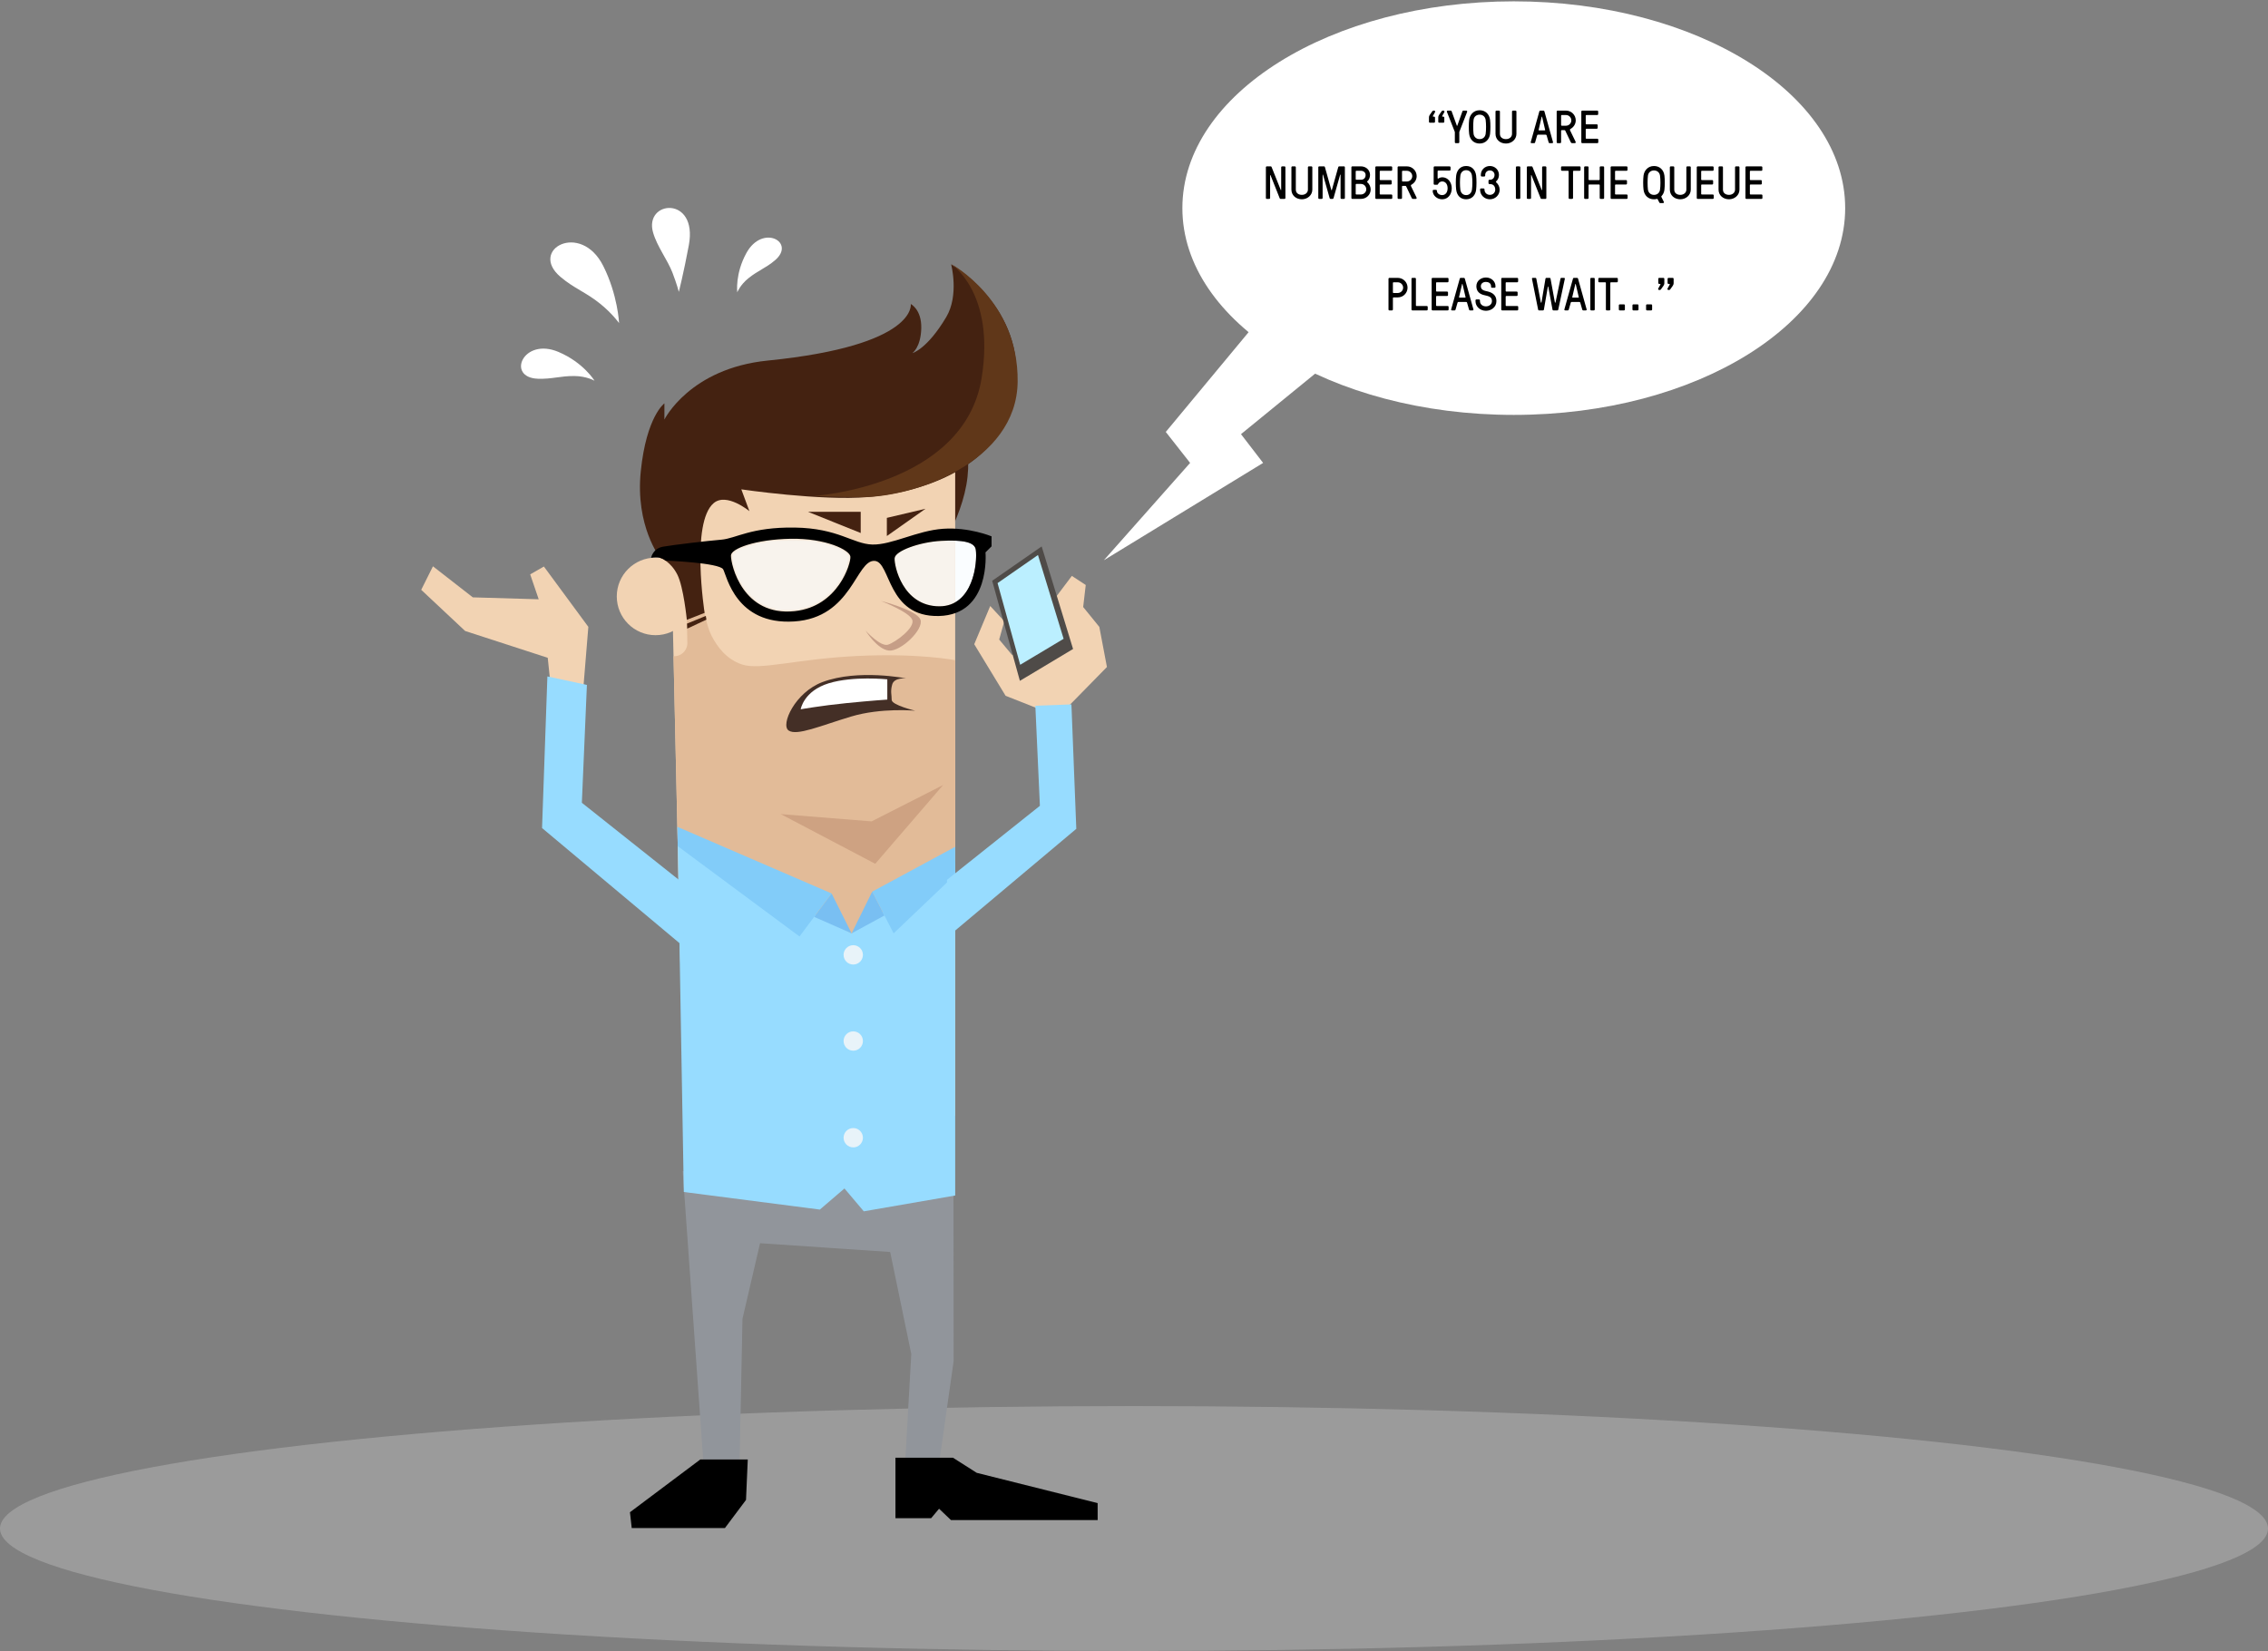 <svg width="1000" height="728" viewBox="0 0 1000 728" xmlns="http://www.w3.org/2000/svg" xmlns:xlink="http://www.w3.org/1999/xlink"><rect x="0" y="0" width="1000" height="728" fill="#808080" stroke="none"/><defs><path id="0" d="m27.881.359c-.377 0-.761.002-1.144.01-15.492.267-26.316 4.338-26.341 7.383-.035 4.06 4.744 24.714 24.797 24.714 1.058 0 2.158-.057 3.303-.177 19.244-2.026 24.84-21.1 24.574-24.04-.26-2.866-10.32-7.89-25.19-7.889"/><mask id="1" fill="#fff"><use xlink:href="#0"/></mask></defs><g fill="none" fill-rule="evenodd" transform="translate(0 1)"><ellipse fill="#9b9b9b" cx="500" cy="673" rx="500" ry="54"/><g transform="translate(186)"><g transform="translate(0 91)"><path d="m115.01 424.4l10.08 141.88 14.729.775 1.551-77.53 7.753-33.34 57.37 3.875 9.303 44.967-3.876 69h13.18l9.376-65.848-.074-83.78h-119.39" fill="#91959b"/><g fill="#000"><path d="m122.77 551.55l-31.01 23.258.775 6.978h41.09l9.303-12.405.775-17.831h-20.931"/><path d="m234.17 550.77l10.489 6.666 53.31 13.356.01 7.478h-64.68l-5.245-5-3.495 4.167h-15.734v-26.667h25.348"/></g><path d="m233.63 98c0 0 9.04.55 6.978 20.16-2.067 19.607-16.384 39.28-16.384 39.28l-.413-56.863 9.819-2.576" fill="#421"/><path d="m235.16 400h-119.66l-6.411-286.71h126.07v286.71" fill="#f2d3b3"/><path d="m235.16 400h-119.66l-4.532-202.65.059.002c3.231.149 5.954-2.384 6.04-5.617l-.271-12.503 7.607-2.546c0 0 1.069 7.302 3.384 11.754 2.315 4.452 6.287 10.198 13.354 12.554 8.01 2.672 24.02-2.441 50.75-3.739 27.442-1.332 43.38 1.865 43.27 1.87v200.87" fill="#e2bb98"/><path d="m199.91 288.88l-41.669-21.904 40.07 3.206 31.518-16.03-29.916 34.726" fill="#cea282"/><path d="m112.81 279.53l2.693 154.07 59.98 7.753 10.854-9.304 8.527 10.08 40.3-6.978v-147.34l-45.675 31.752-76.68-40.03" fill="#97dcff"/><g fill="#e8f3f9"><path d="m194.48 329.04c0 2.355-1.908 4.265-4.263 4.265-2.355 0-4.265-1.91-4.265-4.265 0-2.354 1.91-4.264 4.265-4.264 2.355 0 4.263 1.91 4.263 4.264"/><path d="m194.48 367.03c0 2.355-1.908 4.265-4.263 4.265-2.355 0-4.265-1.91-4.265-4.265 0-2.355 1.91-4.264 4.265-4.264 2.355 0 4.263 1.909 4.263 4.264"/><path d="m194.48 409.67c0 2.355-1.908 4.264-4.263 4.264-2.355 0-4.265-1.909-4.265-4.264 0-2.355 1.91-4.264 4.265-4.264 2.355 0 4.263 1.909 4.263 4.264"/></g><g fill="#79bff2"><path d="m180.68 301.97l8.814 17.595-16.517-7.275 7.703-10.319"/><path d="m198.57 301.16l-9.08 18.395 14.482-7.878-5.4-10.517"/></g><g fill="#82ccf9"><path d="m112.65 272.58l68.02 29.385-14.156 18.966-53.675-39.801-.19-8.549"/><path d="m198.57 301.16l36.593-19.766v12.287l-27.15 25.874-9.445-18.395"/></g><path d="m120.13 170.99c0 9.441-7.653 17.09-17.09 17.09-9.44 0-17.09-7.654-17.09-17.09 0-9.442 7.655-17.1 17.09-17.1 9.442 0 17.09 7.654 17.09 17.1" fill="#f2d3b3"/><path d="m105.08 153.98c0 0-11.04-13.979-8.547-38.2 2.493-24.22 10.417-29.917 10.417-29.917v7.122c0 0 11.157-22.543 45.585-25.999 66.16-6.642 63.04-24.93 63.04-24.93 0 0 4.826 2.39 4.63 10.685-.199 8.408-3.902 10.954-3.902 10.954 0 0 6.486-1.671 14.943-15.94 5.698-9.617 2.137-23.15 2.137-23.15 0 0 33.529 19.05 28.19 55.2-5.342 36.15-44.21 45.587-64.869 47.37-20.656 1.781-55.84-3.395-55.84-3.395l3.561 9.616c0 0-10.05-8.357-15.743-3.55-10.201 8.607-4.01 48.4-4.01 48.4l-7.838 3.061c0 0-1.432-14.501-4.189-19.944-3.02-5.966-7.562-7.392-7.562-7.392" fill="#421"/><path d="m262.7 76.29c.392-36.05-29.459-51.944-29.459-51.944 0 0 19.718 12.457 13.567 50.39-7.753 47.81-73.908 51.945-73.908 51.945 0 0 10.02.517 21.449.517 22.482 0 67.963-15.248 68.35-50.911" fill="#603719"/><path d="m125.47 181.23l-8.465 3.962-.083-2.225 8.281-3.384.267 1.648" fill="#421"/><path d="m.36.358h52.975v32.11h-52.975v-32.11" fill="#f8f3ed" mask="url(#1)" transform="translate(135.89 145.2)"/><path d="m235.16 146.4v27.21c8.583-4.884 9.735-18.651 9.08-23.24-.36-2.525-3.414-3.754-9.08-3.97" fill="#fafdff"/><path d="m233.24 146.37c-1.295 0-2.702.042-4.221.125-9.615.522-20.299 4.42-20.566 7.626-.268 3.204 3.471 21.237 19.765 21.236 2.729-.001 5.02-.648 6.945-1.742v-27.21c-.611-.023-1.252-.034-1.923-.034" fill="#f8f3ed"/><path d="m251.19 144.5c0 0-9.883-4.14-21.368-3.339-11.486.802-22.704 7.212-31.25 6.945-8.547-.267-14.958-7.212-34.19-7.479-19.23-.267-25.908 4.808-32.32 5.342-6.41.534-20.968 2.27-25.641 3.072-4.675.801-5.342 4.941-5.342 4.941 0 0 2.137-.534 4.01 0 1.87.535 2.27 1.202 2.27 1.202 0 0 23.906.935 25.509 3.873 1.603 2.939 5.609 24.575 31.25 22.972 25.642-1.603 27.25-27.25 35.525-26.712 7.202.465 5.342 24.842 28.313 24.308 22.972-.534 20.567-28.05 20.567-28.05l2.672-2.671v-4.408m-86.81 32.989c-22.836 2.404-28.14-20.264-28.1-24.537.025-3.045 10.849-7.116 26.341-7.383 15.491-.267 26.06 4.941 26.332 7.879.267 2.939-5.33 22.01-24.574 24.04m63.839-2.138c-16.294.002-20.03-18.03-19.767-21.235.268-3.206 10.952-7.104 20.567-7.626 9.616-.522 14.751.557 15.225 3.879.801 5.617-1.103 24.98-16.03 24.981" fill="#000"/><g fill="#421"><path d="m170.26 133.68l23.24 9.349v-9.349h-23.24"/><path d="m205.03 136.35v8.01l17.04-12.02-17.04 4.01"/></g><path d="m202.31 172.95c0 0 12.44 4.789 13.89 8.281 1.45 3.492-7.354 10-10.684 11.04-3.332 1.034-9.883-6.227-9.883-6.227 0 0 5.075 8.28 10.284 8.815 5.209.534 15.529-9.35 13.926-13.623-1.603-4.275-17.532-8.281-17.532-8.281" fill="#c69e87"/><path d="m213.53 207.14c0-.001-21.1-4.275-36.86 1.602-12.13 4.523-18.608 18.877-14.957 21.37 3.651 2.492 14.156-2.138 27.511-6.144 13.356-4.01 28.314-2.582 28.314-2.582 0 0-10.417-2.493-10.383-4.798.033-2.304-.656-3.579.233-6.778.888-3.198 6.143-2.671 6.143-2.671" fill="#442f26"/><path d="m205.23 207.54v8.937c0 0-6.904.445-18.04 1.559-11.135 1.114-20.15 2.718-20.15 2.718 0 0 1.267-8.08 12.385-11.474 10.836-3.31 25.675-1.727 25.799-1.74" fill="#fff"/><path d="m257.39 214.81l-13.831-22.74 7.05-16.851 6.201 6.704-2.247 8.088 5.729 6.853 26.304-34.923 6.123 4.01-1.132 9.71 7.124 8.77 3.352 17.684-21.443 21.867-23.23-9.168" fill="#f2d3b3"/><path d="m251.47 164.1l12.219 44.11 23.445-14.04-13.848-45.23-21.816 15.15" fill="#4f4b48"/><path d="m253.84 165.11l9.978 36.03 19.15-11.464-11.309-36.939-17.817 12.375" fill="#bbefff"/><path d="m231.47 321.42l57.09-47.956-2.151-54.858-15.911.581 2.01 44.13-40.95 32.631-.089 25.476" fill="#97dcff"/><path d="m70.947 214.53l2.463-30.12-19.597-26.601-6.04 3.457 3.75 10.987-29.05-.851-17.573-13.689-5.176 10.366 19.363 18.15 36.424 11.83 1.456 13.981 13.987 2.489" fill="#f2d3b3"/><path d="m115.57 325.52l-62.57-52.4 2.355-66.86 17.424 3.749-2.228 51.971 44.883 35.653.138 27.887" fill="#97dcff"/><g fill="#fff"><path d="m76.14 75.887c0 0-4.846-8.02-15.893-12.704-15.64-6.625-23.17 11.32-9.06 11.82 6.162.218 9.865-1.269 16.181-1.195 5.303.061 8.768 2.078 8.768 2.078"/><path d="m86.962 50.48c0 0-.552-12.42-6.974-25.2-9.983-19.867-32.979-7.193-18.894 4.782 6.149 5.227 11.157 6.707 17.583 11.911 5.394 4.369 8.285 8.505 8.285 8.505"/><path d="m113.3 36.701c0 0 2.112-8.166 4.42-20.591 4.086-22.01-19.898-19.839-15.758-5.55 1.808 6.239 6.364 12.01 8.549 17.695 2 5.215 2.789 8.446 2.789 8.446"/><path d="m139.07 36.887c0 0-1.02-8.122 4.02-17.306 7.136-13 22.01-4.778 12.601 3.201-4.106 3.483-7.447 4.469-11.737 7.936-3.601 2.911-4.885 6.169-4.885 6.169"/></g></g><g transform="translate(301)"><g fill="#fff"><path d="m69.933 137.76l-42.92 51.702 10.73 13.658-38.04 42.923 70.23-42.923-9.755-12.682 47.799-39.02-38.04-13.657"/><path d="m326.57 90.77c0 50.36-65.42 91.18-146.12 91.18-80.7 0-146.12-40.821-146.12-91.18 0-50.36 65.42-91.18 146.12-91.18 80.7 0 146.12 40.823 146.12 91.18"/></g><g fill="#000"><path d="m145.72 48.45l-.944 1.722c-.08.143.061.266.184.266h.35c.225 0 .41.184.41.41v1.845c0 .225-.184.41-.41.41h-1.845c-.224 0-.41-.184-.41-.41v-1.845c0-.533.164-.922.41-1.27l1.065-1.497c.083-.123.227-.307.534-.307h.287c.389 0 .533.369.369.676m4.1 0l-.944 1.722c-.08.143.061.266.184.266h.348c.227 0 .411.184.411.41v1.845c0 .225-.184.41-.411.41h-1.844c-.227 0-.411-.184-.411-.41v-1.845c0-.533.165-.922.411-1.27l1.065-1.497c.082-.123.227-.307.533-.307h.288c.388 0 .533.369.369.676"/><path d="m155.37 54.46h.162l2.277-6.376c.08-.225.203-.307.388-.307h1.353c.266 0 .451.266.328.574l-3.443 8.834v4.53c0 .225-.186.411-.41.411h-1.149c-.225 0-.41-.186-.41-.411v-4.508l-3.484-8.856c-.123-.307.061-.574.328-.574h1.352c.184 0 .307.082.391.307l2.316 6.376"/><path d="m170 51.875c.203 1.64.184 4.51 0 6.15-.246 2.255-1.907 4.263-4.612 4.263-2.46 0-4.284-1.618-4.612-4.263-.205-1.661-.205-4.51 0-6.15.268-2.233 1.907-4.263 4.612-4.263 2.46 0 4.283 1.62 4.612 4.263m-1.948 6.15c.246-1.681.225-4.469 0-6.15-.164-1.209-1.045-2.315-2.665-2.315-1.333 0-2.48.819-2.665 2.315-.206 1.681-.206 4.469 0 6.15.164 1.188 1.067 2.316 2.665 2.316 1.374 0 2.46-.841 2.665-2.316"/><path d="m181.62 58.03c0 2.46-2.13 4.263-4.611 4.263-2.644 0-4.612-1.803-4.612-4.263v-9.838c0-.227.184-.411.41-.411h1.127c.227 0 .41.184.41.411v9.838c0 1.639 1.334 2.316 2.666 2.316 1.557 0 2.665-1 2.665-2.316v-9.838c0-.227.184-.411.408-.411h1.128c.225 0 .41.184.41.411v9.838"/><path d="m194.93 58.681c-.041-.184-.206-.287-.391-.287h-3.402c-.184 0-.328.102-.389.287l-.901 3.136c-.061.186-.205.309-.391.309h-1.127c-.328 0-.451-.227-.41-.411l3.812-13.631c.042-.184.206-.307.391-.307h1.434c.184 0 .35.123.389.307l3.812 13.631c.042.184-.08.411-.41.411h-1.125c-.186 0-.329-.123-.391-.309l-.901-3.136m-.821-2.193c.123 0 .206-.061.164-.225l-1.332-5.719-.082-.123h-.041l-.082.123-1.332 5.719c-.042.164.041.225.164.225h2.54"/><path d="m201.52 56.38l-.205.205v5.124c0 .225-.184.411-.41.411h-1.128c-.225 0-.41-.186-.41-.411v-13.527c0-.227.184-.411.41-.411h3.69c2.378 0 4.303 1.927 4.303 4.305 0 1.557-.881 2.931-2.13 3.668-.391.225-.533.41-.348.778l2.417 4.981c.145.307.022.616-.389.616h-1.149c-.326 0-.47-.164-.594-.411l-2.417-5.083c-.061-.121-.165-.246-.391-.246h-1.25m0-6.661l-.205.205v4.304l.205.206h1.948c1.292 0 2.357-1.067 2.357-2.357 0-1.292-1.065-2.357-2.357-2.357h-1.948"/><path d="m212.18 59.973l.203.205h4.921c.225 0 .41.184.41.41v1.127c0 .225-.184.411-.41.411h-6.662c-.225 0-.41-.186-.41-.411v-13.527c0-.227.184-.411.41-.411h6.621c.225 0 .41.184.41.411v1.127c0 .225-.184.41-.41.41h-4.88l-.203.205v3.69l.203.205h4.653c.227 0 .41.184.41.408v1.128c0 .225-.183.41-.41.41h-4.653l-.203.205v3.998"/><path d="m77.65 86.71c-.224 0-.326-.061-.43-.348l-4.04-10.146-.164.041v10.04c0 .225-.184.41-.41.41h-1.046c-.225 0-.41-.184-.41-.41v-13.528c0-.225.184-.41.41-.41h1.702c.227 0 .328.061.43.348l4.04 10.11.162-.041v-10c0-.225.186-.41.411-.41h1.046c.225 0 .41.184.41.41v13.528c0 .225-.184.41-.41.41h-1.703"/><path d="m91.63 82.61c0 2.46-2.13 4.263-4.611 4.263-2.644 0-4.611-1.803-4.611-4.263v-9.839c0-.225.183-.41.408-.41h1.127c.227 0 .41.184.41.41v9.839c0 1.639 1.334 2.316 2.666 2.316 1.557 0 2.665-1.01 2.665-2.316v-9.839c0-.225.184-.41.408-.41h1.128c.225 0 .41.184.41.41v9.839"/><path d="m100.02 82.83h.203l2.83-10.126c.061-.246.203-.348.43-.348h2.089c.227 0 .411.184.411.41v13.528c0 .225-.184.41-.411.41h-1.086c-.225 0-.41-.184-.41-.41v-10.247l-.164-.042-2.931 10.351c-.082.246-.205.348-.43.348h-.862c-.224 0-.347-.102-.43-.348l-2.931-10.351-.164.042v10.247c0 .225-.184.41-.411.41h-1.086c-.225 0-.41-.184-.41-.41v-13.528c0-.225.184-.41.41-.41h2.091c.225 0 .369.102.43.348l2.83 10.126"/><path d="m117.07 76.17c0 .942-.389 2.09-1.168 2.766-.164.143-.164.328 0 .452.84.676 1.454 1.967 1.454 3.136 0 2.376-1.948 4.181-4.303 4.181h-3.793c-.225 0-.41-.184-.41-.41v-13.528c0-.225.184-.41.41-.41h3.793c2.214 0 4.02 1.598 4.02 3.813m-4.02 2.09c1.332 0 2.07-.901 2.07-2.09 0-1.21-1.01-1.866-2.07-1.866h-2.091l-.206.205v3.546l.206.205h2.091m-2.091 1.845l-.206.205v4.244l.206.205h2.091c1.27 0 2.356-1.01 2.356-2.234 0-1.435-1.086-2.419-2.356-2.419h-2.091"/><path d="m121.35 84.56l.203.205h4.921c.225 0 .41.184.41.408v1.128c0 .225-.184.41-.41.41h-6.662c-.225 0-.41-.184-.41-.41v-13.528c0-.225.184-.41.41-.41h6.62c.227 0 .411.184.411.41v1.127c0 .227-.184.411-.411.411h-4.878l-.203.205v3.689l.203.205h4.653c.225 0 .41.184.41.41v1.128c0 .225-.184.41-.41.41h-4.653l-.203.205v3.998"/><path d="m131.38 80.968l-.205.205v5.124c0 .225-.184.41-.41.41h-1.127c-.227 0-.411-.184-.411-.41v-13.528c0-.225.184-.41.411-.41h3.689c2.378 0 4.305 1.926 4.305 4.304 0 1.558-.881 2.931-2.132 3.67-.389.225-.533.41-.348.778l2.417 4.981c.145.307.022.615-.388.615h-1.149c-.328 0-.47-.164-.594-.41l-2.419-5.083c-.061-.123-.164-.246-.389-.246h-1.251m0-6.661l-.205.205v4.304l.205.205h1.948c1.292 0 2.359-1.065 2.359-2.357 0-1.291-1.067-2.356-2.359-2.356h-1.948"/><path d="m145.11 82.71h1.046c.224 0 .408.184.408.41 0 1.127 1.108 1.907 2.316 1.907 1.517 0 2.4-1.292 2.4-3.01 0-1.743-.903-3.01-2.4-3.01-.84 0-1.516.514-1.845 1.231-.08.184-.203.225-.388.225h-1.108c-.224 0-.41-.184-.41-.41v-7.277c0-.225.186-.41.41-.41h6.62c.227 0 .411.184.411.41v1.026c0 .224-.184.41-.411.41h-5.082l-.205.203v3.076c0 .205.162.389.451.164.41-.328 1.147-.492 1.557-.492 2.562 0 4.223 2.253 4.223 4.858 0 2.624-1.599 4.857-4.223 4.857-2.171 0-4.18-1.598-4.18-3.75 0-.266.184-.41.41-.41"/><path d="m163.86 76.46c.205 1.64.183 4.51 0 6.15-.247 2.255-1.702 4.263-4.407 4.263-2.46 0-4.078-1.618-4.407-4.263-.205-1.661-.205-4.51 0-6.15.268-2.234 1.702-4.263 4.407-4.263 2.46 0 4.079 1.62 4.407 4.263m-1.845 6.15c.246-1.722.246-4.428 0-6.15-.164-1.229-.903-2.397-2.562-2.417-1.352 0-2.378.901-2.562 2.417-.225 1.722-.225 4.428 0 6.15.164 1.209.923 2.419 2.562 2.419 1.394 0 2.337-.923 2.562-2.419"/><path d="m167.54 82.65c0 1.229.963 2.275 2.378 2.275 1.393 0 2.356-1.046 2.356-2.275 0-1.149-.511-2.48-2.315-2.48h-.247c-.224 0-.408-.184-.408-.41v-1.087c0-.225.184-.41.408-.41h.247c1.394 0 2.01-1.106 2.01-2.151 0-1.046-.84-1.968-2.048-1.968-1.231 0-2.07.922-2.07 1.968v.307c0 .224-.184.41-.41.41h-1.106c-.225 0-.41-.186-.41-.41v-.307c0-2.195 1.741-3.916 3.996-3.916 2.233 0 3.996 1.721 3.996 3.916 0 1.127-.43 2.131-1.188 2.808-.164.143-.205.328-.02.49.903.78 1.516 1.948 1.516 3.24 0 2.357-1.926 4.222-4.303 4.222-2.419 0-4.325-1.864-4.325-4.222v-.143c0-.227.184-.411.41-.411h1.128c.225 0 .41.184.41.411v.143"/><path d="m183.33 86.3c0 .225-.184.41-.41.41h-1.128c-.225 0-.41-.184-.41-.41v-13.528c0-.225.184-.41.41-.41h1.128c.225 0 .41.184.41.41v13.528"/><path d="m192.7 86.71c-.224 0-.326-.061-.429-.348l-4.04-10.146-.164.041v10.04c0 .225-.184.41-.41.41h-1.046c-.225 0-.41-.184-.41-.41v-13.528c0-.225.184-.41.41-.41h1.702c.227 0 .328.061.43.348l4.04 10.11.162-.041v-10c0-.225.186-.41.411-.41h1.045c.227 0 .411.184.411.41v13.528c0 .225-.184.41-.411.41h-1.702"/><path d="m206.58 74.51v11.785c0 .225-.184.41-.41.41h-1.127c-.225 0-.41-.184-.41-.41v-11.785l-.206-.205h-2.725c-.227 0-.411-.184-.411-.411v-1.127c0-.225.184-.41.411-.41h7.787c.225 0 .41.184.41.41v1.127c0 .227-.184.411-.41.411h-2.705l-.205.205"/><path d="m218.75 72.36h1.127c.227 0 .411.184.411.41v13.528c0 .225-.184.41-.411.41h-1.127c-.224 0-.408-.184-.408-.41v-5.739l-.206-.205h-4.51l-.205.205v5.739c0 .225-.183.41-.41.41h-1.127c-.227 0-.411-.184-.411-.41v-13.528c0-.225.184-.41.411-.41h1.127c.227 0 .41.184.41.41v5.432l.205.205h4.51l.206-.205v-5.432c0-.225.184-.41.408-.41"/><path d="m225.1 84.56l.203.205h4.921c.225 0 .41.184.41.408v1.128c0 .225-.184.41-.41.41h-6.662c-.225 0-.41-.184-.41-.41v-13.528c0-.225.184-.41.41-.41h6.62c.227 0 .411.184.411.41v1.127c0 .227-.184.411-.411.411h-4.878l-.203.205v3.689l.203.205h4.653c.225 0 .411.184.411.41v1.128c0 .225-.186.41-.411.41h-4.653l-.203.205v3.998"/><path d="m245.51 85.79l1.086 2.193c.145.287-.061.574-.326.574h-1.251c-.184 0-.287-.082-.41-.307l-.759-1.456c-.102-.164-.348-.082-.49-.041-.329.082-.698.123-1.087.123-2.46 0-4.283-1.618-4.612-4.263-.205-1.661-.205-4.51 0-6.15.268-2.234 1.907-4.263 4.612-4.263 2.46 0 4.283 1.62 4.612 4.263.203 1.64.184 4.51 0 6.15-.123 1.106-.575 2.11-1.313 2.89-.08.082-.123.143-.061.287m-.574-3.177c.246-1.681.225-4.469 0-6.15-.165-1.209-1.045-2.294-2.665-2.315-1.333 0-2.48.819-2.665 2.315-.206 1.681-.206 4.469 0 6.15.164 1.188 1.065 2.316 2.665 2.316 1.374 0 2.46-.841 2.665-2.316"/><path d="m258.49 82.61c0 2.46-2.13 4.263-4.611 4.263-2.644 0-4.612-1.803-4.612-4.263v-9.839c0-.225.184-.41.41-.41h1.127c.225 0 .411.184.411.41v9.839c0 1.639 1.333 2.316 2.665 2.316 1.557 0 2.665-1.01 2.665-2.316v-9.839c0-.225.184-.41.408-.41h1.128c.225 0 .41.184.41.41v9.839"/><path d="m263.08 84.56l.205.205h4.919c.225 0 .41.184.41.408v1.128c0 .225-.184.41-.41.41h-6.662c-.225 0-.41-.184-.41-.41v-13.528c0-.225.184-.41.41-.41h6.621c.225 0 .41.184.41.41v1.127c0 .227-.184.411-.41.411h-4.878l-.205.205v3.689l.205.205h4.652c.227 0 .411.184.411.41v1.128c0 .225-.184.41-.411.41h-4.652l-.205.205v3.998"/><path d="m279.96 82.61c0 2.46-2.13 4.263-4.611 4.263-2.644 0-4.612-1.803-4.612-4.263v-9.839c0-.225.184-.41.41-.41h1.127c.225 0 .41.184.41.41v9.839c0 1.639 1.334 2.316 2.666 2.316 1.557 0 2.665-1.01 2.665-2.316v-9.839c0-.225.184-.41.408-.41h1.128c.225 0 .41.184.41.41v9.839"/><path d="m284.55 84.56l.203.205h4.921c.225 0 .41.184.41.408v1.128c0 .225-.184.41-.41.41h-6.662c-.225 0-.41-.184-.41-.41v-13.528c0-.225.184-.41.41-.41h6.62c.227 0 .411.184.411.41v1.127c0 .227-.184.411-.411.411h-4.878l-.203.205v3.689l.203.205h4.653c.225 0 .411.184.411.41v1.128c0 .225-.186.41-.411.41h-4.653l-.203.205v3.998"/><path d="m129.31 121.53c2.378 0 4.303 1.927 4.303 4.305 0 2.378-1.926 4.304-4.303 4.304h-1.948l-.205.205v5.124c0 .225-.184.41-.41.41h-1.127c-.227 0-.411-.184-.411-.41v-13.528c0-.225.184-.41.411-.41h3.689m-1.948 1.948l-.205.205v4.304l.205.205h1.948c1.292 0 2.357-1.065 2.357-2.356 0-1.292-1.065-2.357-2.357-2.357h-1.948"/><path d="m137.3 133.72l.205.205h4.59c.227 0 .411.184.411.41v1.127c0 .225-.184.41-.411.41h-6.333c-.225 0-.41-.184-.41-.41v-13.528c0-.225.184-.41.41-.41h1.128c.225 0 .41.184.41.41v11.787"/><path d="m146.19 133.72l.205.205h4.919c.225 0 .41.184.41.41v1.127c0 .225-.184.41-.41.41h-6.662c-.225 0-.41-.184-.41-.41v-13.528c0-.225.184-.41.41-.41h6.621c.225 0 .41.184.41.41v1.127c0 .227-.184.411-.41.411h-4.878l-.205.205v3.689l.205.206h4.652c.227 0 .411.183.411.408v1.128c0 .225-.184.41-.411.41h-4.652l-.205.205v3.998"/><path d="m159.84 132.43c-.041-.184-.205-.287-.389-.287h-3.402c-.184 0-.328.102-.389.287l-.901 3.136c-.061.184-.206.307-.391.307h-1.127c-.328 0-.451-.225-.411-.41l3.813-13.631c.041-.184.205-.307.389-.307h1.435c.184 0 .348.123.389.307l3.812 13.631c.041.184-.082.41-.41.41h-1.127c-.186 0-.328-.123-.389-.307l-.903-3.136m-.819-2.193c.123 0 .205-.061.164-.225l-1.332-5.719-.083-.123h-.04l-.083.123-1.332 5.719c-.041.164.042.225.164.225h2.542"/><path d="m167.38 129.13c-2.01-.451-3.422-1.681-3.422-3.916 0-2.458 2.11-3.853 4.223-3.853 2.417 0 4.201 1.743 4.201 3.853v.266c0 .227-.184.411-.411.411h-1.127c-.224 0-.41-.184-.41-.411v-.266c0-1.373-1.209-1.905-2.253-1.905-1.333 0-2.255.737-2.255 1.905 0 1.804 1.741 1.989 3.073 2.316 2.338.574 3.793 1.886 3.793 4.244 0 2.624-2.233 4.264-4.611 4.264-2.645 0-4.614-1.927-4.614-4.264v-.328c0-.225.184-.41.411-.41h1.147c.225 0 .41.184.41.41v.328c0 1.332 1.108 2.316 2.645 2.316 1.535 0 2.643-1.01 2.643-2.316 0-1.907-1.372-2.173-3.443-2.644"/><path d="m176.88 133.72l.203.205h4.921c.225 0 .41.184.41.41v1.127c0 .225-.184.41-.41.41h-6.662c-.225 0-.41-.184-.41-.41v-13.528c0-.225.184-.41.41-.41h6.62c.227 0 .411.184.411.41v1.127c0 .227-.184.411-.411.411h-4.878l-.203.205v3.689l.203.206h4.653c.225 0 .411.183.411.408v1.128c0 .225-.186.41-.411.41h-4.653l-.203.205v3.998"/><path d="m193.33 135.87h-1.743c-.184 0-.35-.102-.389-.307l-2.726-13.631c-.042-.205.08-.41.41-.41h1.106c.186 0 .348.082.389.307l2.01 10.515.124.123h.04l.124-.123 1.762-10.515c.041-.205.205-.307.391-.307h1.434c.184 0 .348.102.389.307l1.927 10.515.123.123h.04l.123-.123 2.193-10.515c.042-.225.206-.307.391-.307h1.106c.328 0 .451.205.41.41l-2.91 13.631c-.041.205-.205.307-.389.307h-1.741c-.186 0-.35-.102-.391-.307l-1.886-10.227h-.162l-1.763 10.227c-.042.205-.205.307-.389.307"/><path d="m209.76 132.43c-.041-.184-.205-.287-.389-.287h-3.402c-.184 0-.328.102-.389.287l-.901 3.136c-.061.184-.206.307-.391.307h-1.127c-.328 0-.451-.225-.411-.41l3.813-13.631c.041-.184.206-.307.391-.307h1.434c.184 0 .348.123.389.307l3.812 13.631c.041.184-.08.41-.41.41h-1.127c-.186 0-.328-.123-.389-.307l-.903-3.136m-.819-2.193c.123 0 .206-.061.164-.225l-1.332-5.719-.082-.123h-.041l-.082.123-1.333 5.719c-.041.164.042.225.165.225h2.54"/><path d="m216.15 135.46c0 .225-.184.41-.411.41h-1.127c-.225 0-.41-.184-.41-.41v-13.528c0-.225.184-.41.41-.41h1.127c.227 0 .411.184.411.41v13.528"/><path d="m223.01 123.68v11.785c0 .225-.184.41-.408.41h-1.128c-.225 0-.41-.184-.41-.41v-11.785l-.206-.205h-2.725c-.225 0-.41-.184-.41-.411v-1.127c0-.225.184-.41.41-.41h7.787c.227 0 .411.184.411.41v1.127c0 .227-.184.411-.411.411h-2.704l-.206.205"/><path d="m229.44 135.46c0 .225-.184.41-.41.41h-1.844c-.227 0-.411-.184-.411-.41v-1.845c0-.225.184-.408.411-.408h1.844c.225 0 .41.183.41.408v1.845"/><path d="m235.44 135.46c0 .225-.184.41-.408.41h-1.845c-.225 0-.41-.184-.41-.41v-1.845c0-.225.184-.408.41-.408h1.845c.224 0 .408.183.408.408v1.845"/><path d="m241.45 135.46c0 .225-.184.41-.408.41h-1.845c-.227 0-.41-.184-.41-.41v-1.845c0-.225.183-.408.41-.408h1.845c.224 0 .408.183.408.408v1.845"/><path d="m244.54 126.86c-.391 0-.533-.369-.37-.676l.944-1.722c.082-.143-.061-.266-.184-.266h-.35c-.224 0-.41-.184-.41-.41v-1.845c0-.225.186-.41.41-.41h1.845c.225 0 .411.184.411.41v1.845c0 .533-.165.922-.411 1.27l-1.065 1.497c-.082.123-.225.307-.534.307h-.285m4.098 0c-.389 0-.533-.369-.369-.676l.944-1.722c.08-.143-.061-.266-.186-.266h-.348c-.225 0-.41-.184-.41-.41v-1.845c0-.225.184-.41.41-.41h1.845c.225 0 .41.184.41.41v1.845c0 .533-.164.922-.41 1.27l-1.067 1.497c-.08.123-.225.307-.533.307h-.287"/></g></g></g></g></svg>